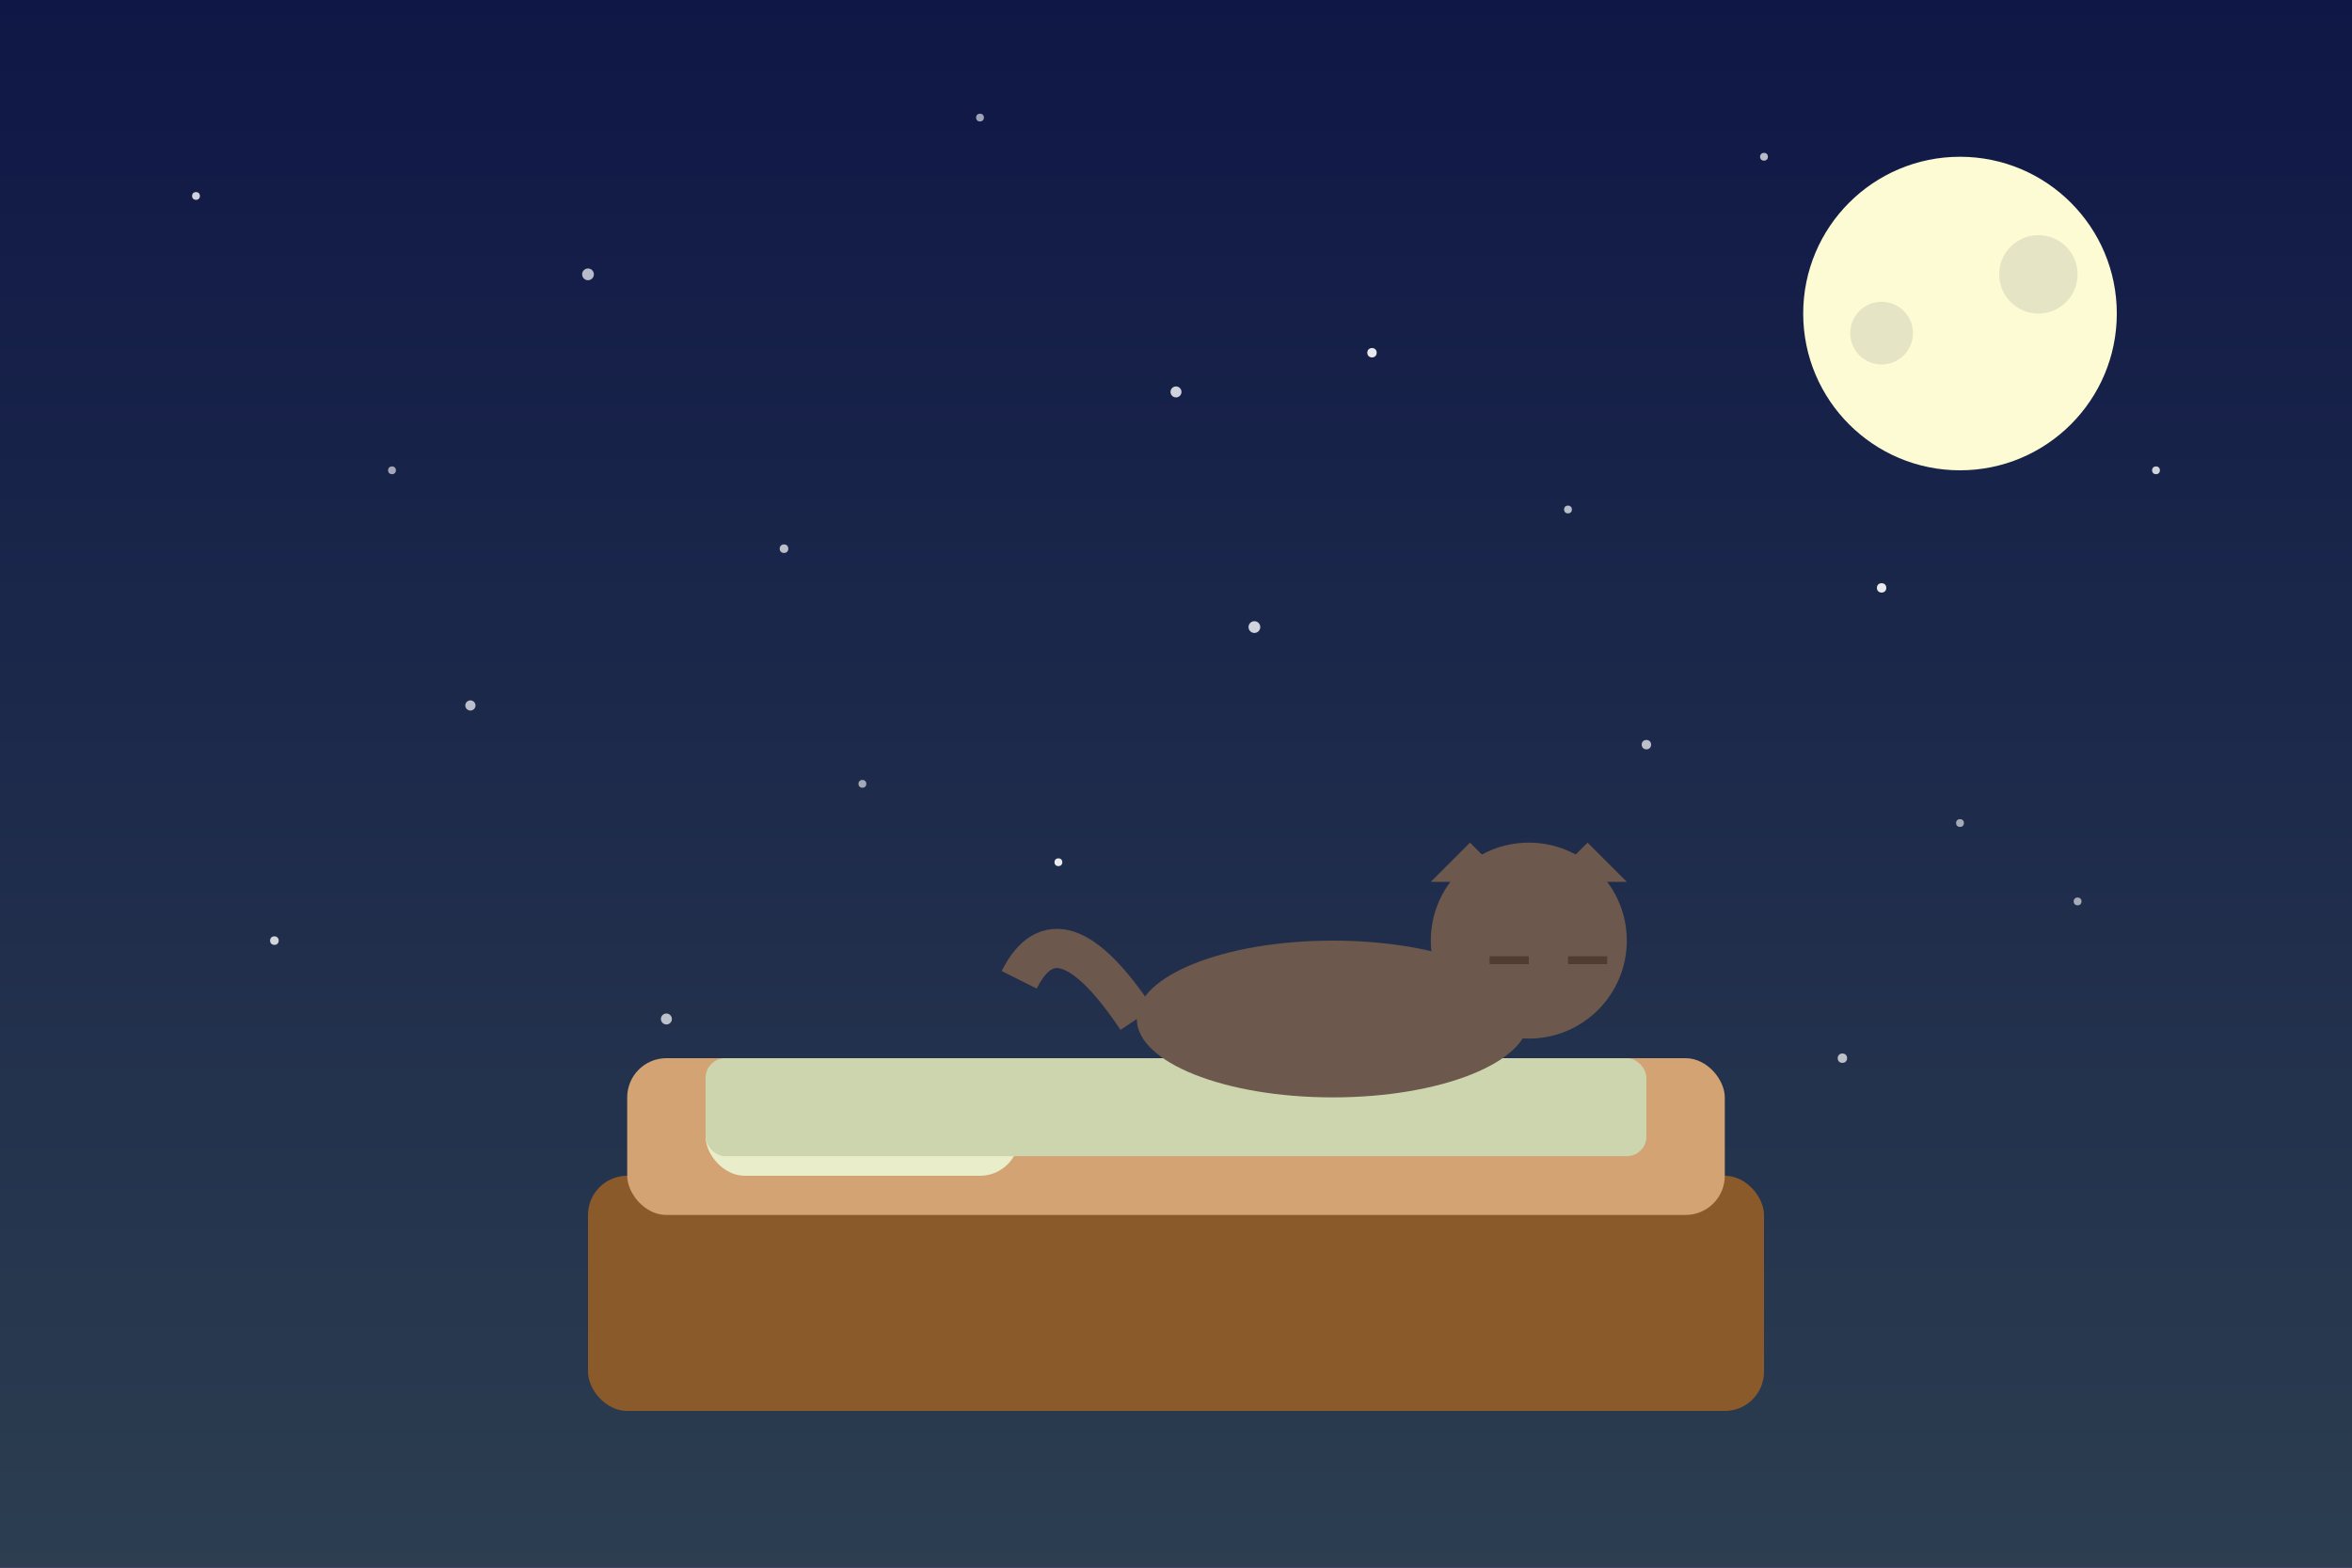 <?xml version="1.0" encoding="UTF-8" standalone="no"?>
<svg width="600" height="400" viewBox="0 0 600 400" xmlns="http://www.w3.org/2000/svg">
  <!-- Gece Arka Plan -->
  <rect width="600" height="400" fill="#0f1746" />
  
  <!-- Gradient Arka Plan -->
  <defs>
    <linearGradient id="skyGradient" x1="0%" y1="0%" x2="0%" y2="100%">
      <stop offset="0%" style="stop-color:#0f1746;stop-opacity:1" />
      <stop offset="100%" style="stop-color:#2c3e50;stop-opacity:1" />
    </linearGradient>
  </defs>
  <rect width="600" height="400" fill="url(#skyGradient)" />
  
  <!-- Yıldızlar -->
  <g>
    <circle cx="50" cy="50" r="1" fill="white" opacity="0.8" />
    <circle cx="150" cy="70" r="1.5" fill="white" opacity="0.7" />
    <circle cx="250" cy="30" r="1" fill="white" opacity="0.6" />
    <circle cx="350" cy="90" r="1.2" fill="white" opacity="0.9" />
    <circle cx="450" cy="40" r="1" fill="white" opacity="0.7" />
    <circle cx="520" cy="80" r="1.3" fill="white" opacity="0.8" />
    <circle cx="100" cy="120" r="1" fill="white" opacity="0.6" />
    <circle cx="200" cy="140" r="1.1" fill="white" opacity="0.7" />
    <circle cx="300" cy="100" r="1.4" fill="white" opacity="0.8" />
    <circle cx="400" cy="130" r="1" fill="white" opacity="0.7" />
    <circle cx="480" cy="150" r="1.2" fill="white" opacity="0.9" />
    <circle cx="550" cy="120" r="1" fill="white" opacity="0.8" />
    <circle cx="120" cy="180" r="1.3" fill="white" opacity="0.7" />
    <circle cx="220" cy="200" r="1" fill="white" opacity="0.6" />
    <circle cx="320" cy="160" r="1.5" fill="white" opacity="0.8" />
    <circle cx="420" cy="190" r="1.2" fill="white" opacity="0.7" />
    <circle cx="500" cy="210" r="1" fill="white" opacity="0.6" />
    <circle cx="70" cy="240" r="1.1" fill="white" opacity="0.8" />
    <circle cx="170" cy="260" r="1.4" fill="white" opacity="0.7" />
    <circle cx="270" cy="220" r="1" fill="white" opacity="0.9" />
    <circle cx="370" cy="250" r="1.3" fill="white" opacity="0.8" />
    <circle cx="470" cy="270" r="1.2" fill="white" opacity="0.7" />
    <circle cx="530" cy="230" r="1" fill="white" opacity="0.6" />
  </g>
  
  <!-- Ay -->
  <circle cx="500" cy="80" r="40" fill="#fdfbd3" />
  <circle cx="520" cy="70" r="10" fill="#0f1746" opacity="0.1" />
  <circle cx="480" cy="85" r="8" fill="#0f1746" opacity="0.1" />
  
  <!-- Yatak Çerçevesi -->
  <rect x="150" y="300" width="300" height="60" fill="#8b5a2b" rx="10" ry="10" />
  
  <!-- Yatak Üstü -->
  <rect x="160" y="270" width="280" height="40" fill="#d4a373" rx="10" ry="10" />
  
  <!-- Yastık -->
  <rect x="180" y="270" width="80" height="30" fill="#e9edc9" rx="10" ry="10" />
  
  <!-- Yorgan -->
  <rect x="180" y="270" width="240" height="25" fill="#ccd5ae" rx="5" ry="5" />
  
  <!-- Kedi -->
  <g>
    <!-- Kedi Gövdesi -->
    <ellipse cx="340" cy="260" rx="50" ry="20" fill="#6c584c" />
    
    <!-- Kedi Başı -->
    <circle cx="390" cy="240" r="25" fill="#6c584c" />
    
    <!-- Kedi Kulakları -->
    <polygon points="375,215 385,225 365,225" fill="#6c584c" />
    <polygon points="405,215 415,225 395,225" fill="#6c584c" />
    
    <!-- Kedi Gözleri (Kapalı) -->
    <line x1="380" y1="245" x2="390" y2="245" stroke="#513c32" stroke-width="2" />
    <line x1="400" y1="245" x2="410" y2="245" stroke="#513c32" stroke-width="2" />
    
    <!-- Kedi Kuyruğu -->
    <path d="M290,260 Q 270,230 260,250" stroke="#6c584c" stroke-width="10" fill="transparent">
      <animateTransform 
        attributeName="transform"
        type="rotate"
        from="0 290 260"
        to="10 290 260"
        dur="2s"
        repeatCount="indefinite"
        additive="sum"
        values="0 290 260; 5 290 260; 0 290 260; -5 290 260; 0 290 260"
        keyTimes="0; 0.25; 0.5; 0.75; 1"
      />
    </path>
  </g>
</svg> 
